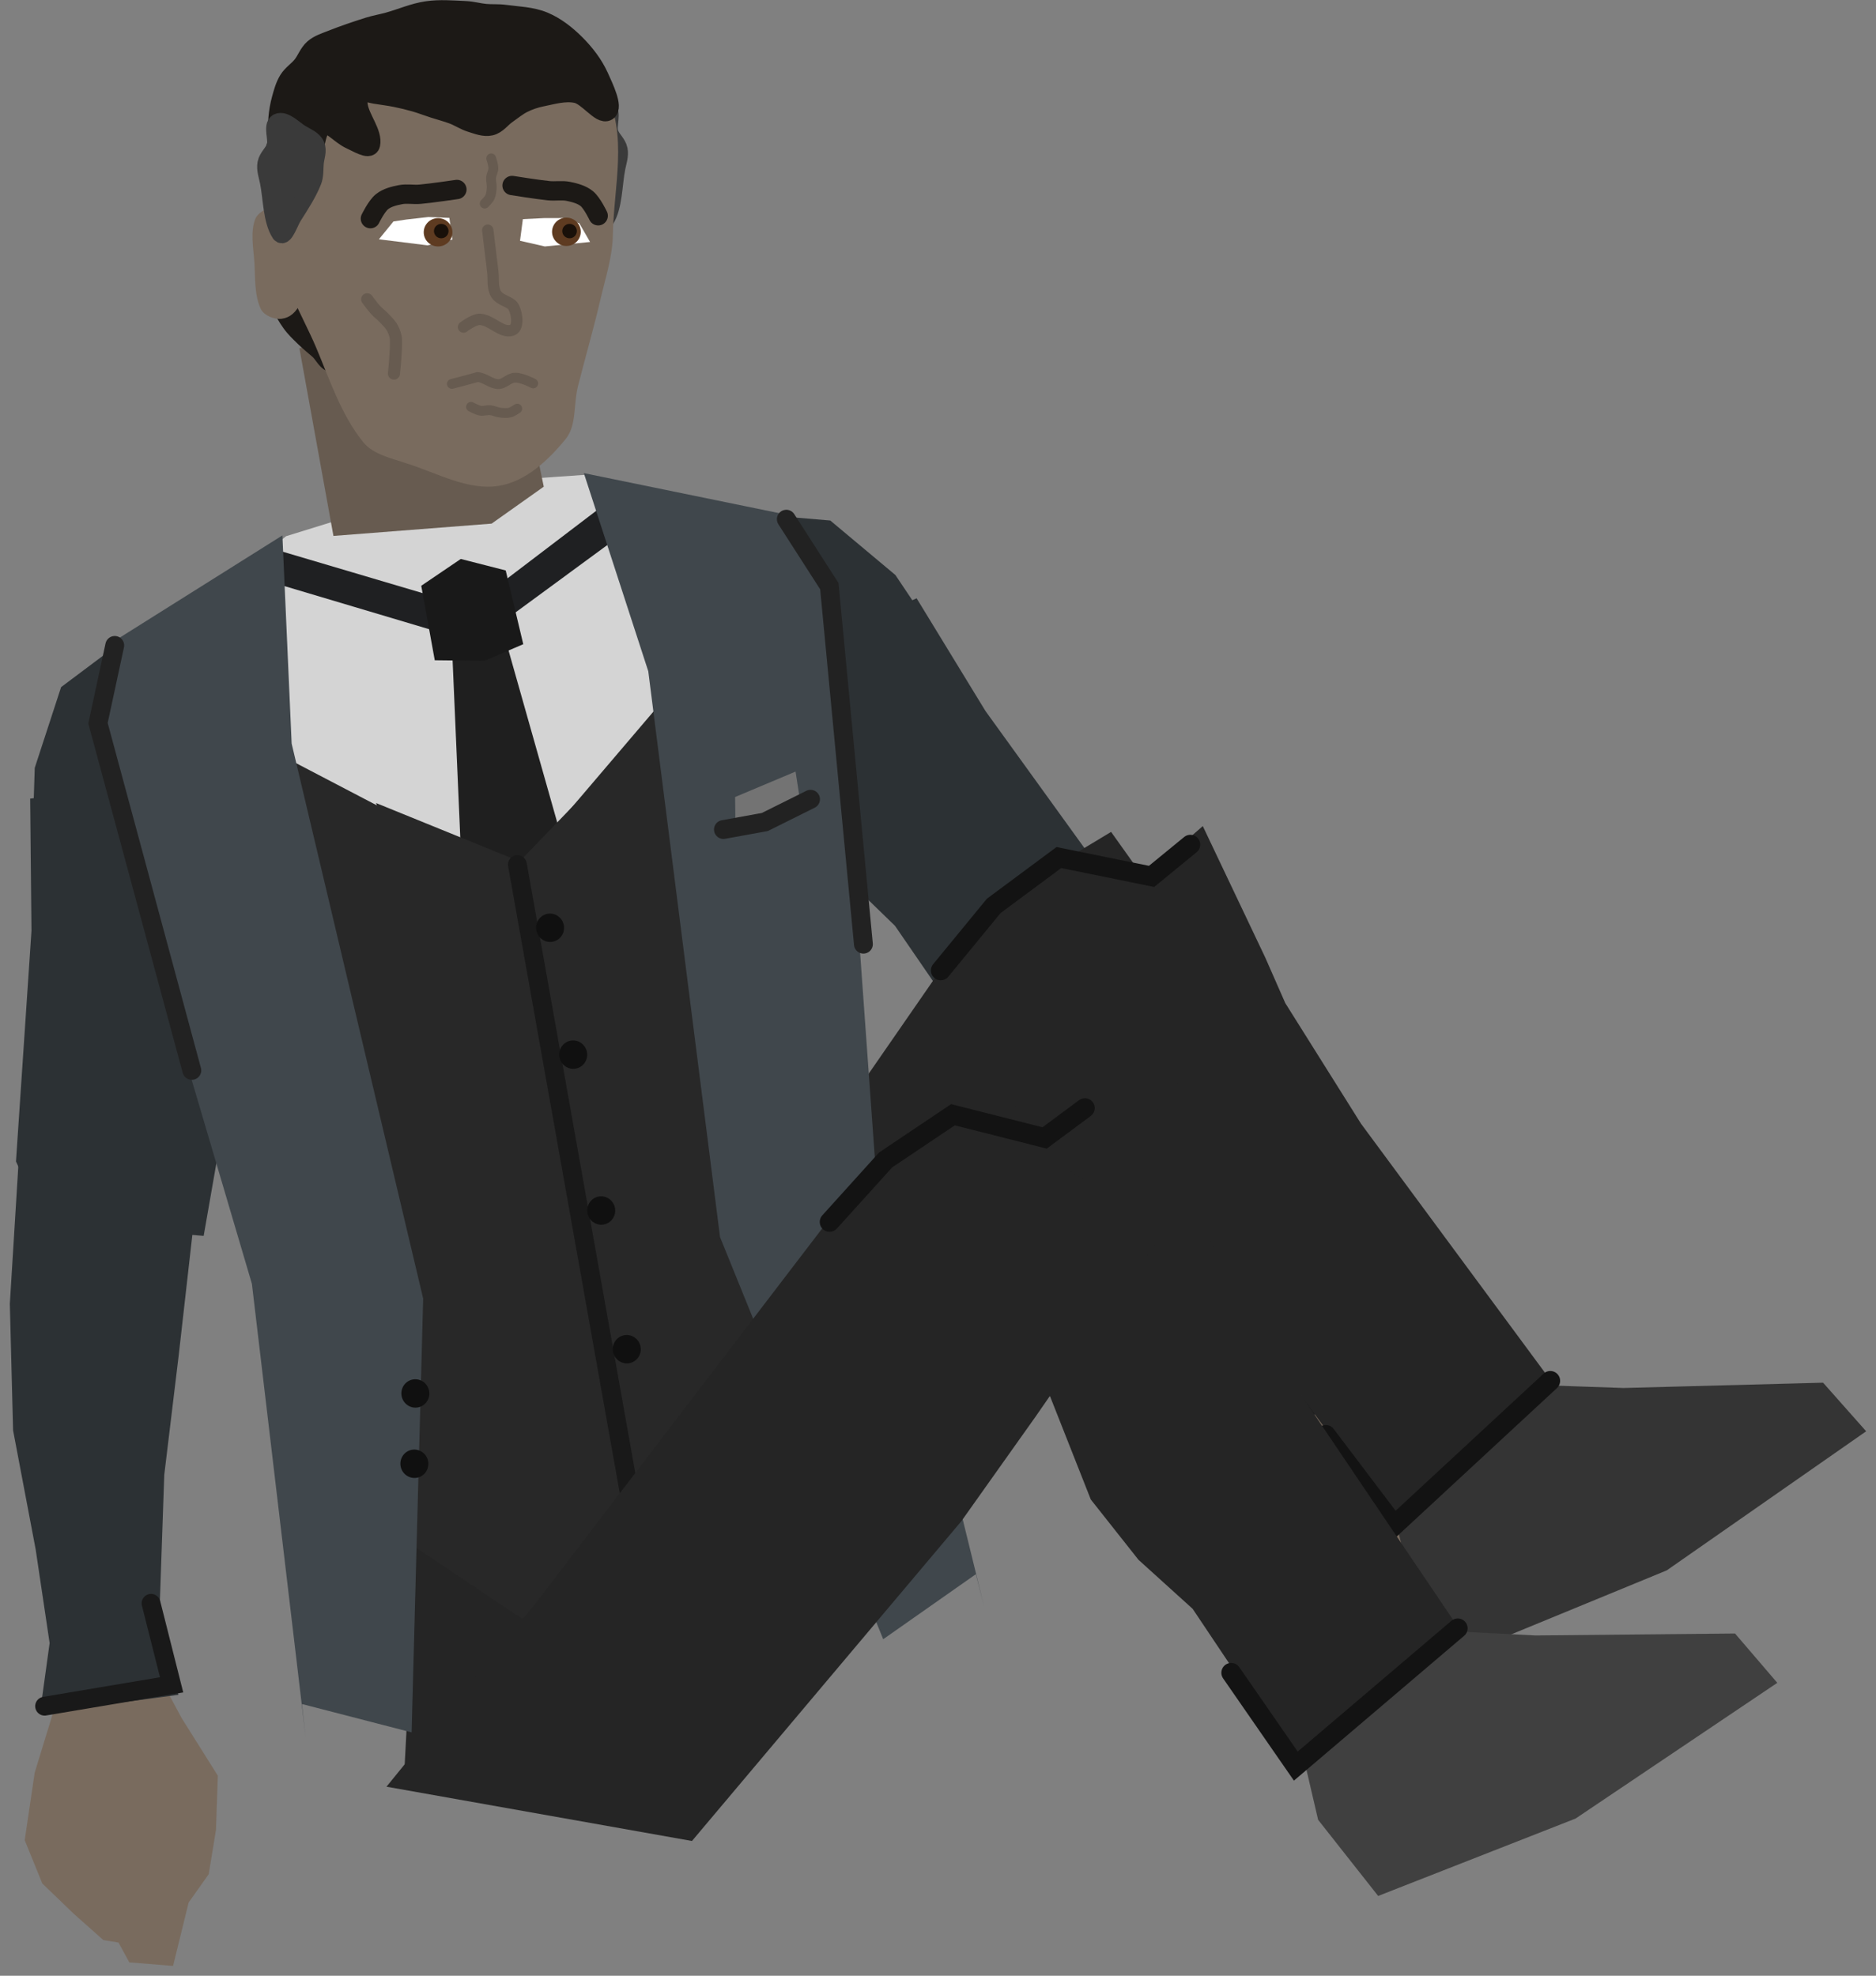 <svg xmlns="http://www.w3.org/2000/svg" xmlns:xlink="http://www.w3.org/1999/xlink" version="1.1" width="190.767" height="200.893" viewBox="5.762 0.379 190.767 200.893">
  <rect x="5.762" y="0.379" width="190.767" height="200.893" fill="#808080" stroke="none"/>
  <!-- Exported by Scratch - http://scratch.mit.edu/ -->
  <g id="ID0.6591436150483787">
    <g id="ID0.7085462282411754">
      <g id="ID0.5880346246995032">
        <path id="ID0.6829322893172503" fill="#796B5E" stroke="none" stroke-linecap="round" d="M 145.895 141.011 L 134.954 142.481 L 135.357 148.633 L 135.338 155.548 L 138.42 160.122 L 141.434 163.552 L 144.691 164.914 L 149.448 169.542 L 153.031 166.874 L 152.894 164.588 L 154.069 163.553 L 155.207 159.687 L 156.285 155.386 L 155.469 150.703 L 150.973 145.422 L 145.895 141.011 Z " stroke-width="0.782"/>
        <g id="ID0.9434720128774643">
          <path id="ID0.6507829907350242" fill="#2C3134" stroke="none" stroke-linecap="round" d="M 115.371 86.065 L 105.941 104.359 L 116.139 117.198 L 123.831 126.738 L 132.528 139.643 L 134.463 146.471 L 147.399 140.602 L 142.782 135.07 L 138.943 126.249 L 134.476 114.76 L 127.94 103.674 L 115.371 86.065 Z " stroke-width="0.782"/>
          <path id="ID0.9892375003546476" fill="none" stroke="#191919" stroke-width="1.916" stroke-linecap="round" d="M 146.593 140.148 L 134.49 145.149 L 131.872 137.013 "/>
        </g>
      </g>
      <path id="ID0.7729651997797191" fill="#2C3134" stroke="none" stroke-linecap="round" d="M 98.972 61.214 L 78.317 70.383 L 88.937 86.914 L 96.771 94.512 L 101.848 101.902 L 107.561 108.266 L 120.613 98.57 L 119.74 91.738 L 105.974 72.675 L 98.972 61.214 Z " stroke-width="0.918"/>
      <path id="ID0.4757494777441025" fill="#2C3134" stroke="none" stroke-linecap="round" d="M 82.537 52.654 L 74.197 54.868 L 62.789 66.495 L 81.65 84.194 L 92.846 83.558 L 97.221 82.339 L 98.871 78.814 L 99.939 74.952 L 103.621 70.051 L 101.182 65.361 L 96.814 58.846 L 90.192 53.304 L 82.537 52.654 Z " stroke-width="0.463"/>
    </g>
    <g id="ID0.6688785348087549">
      <path id="ID0.5368814701214433" fill="#343434" stroke="none" stroke-linecap="round" d="M 149.075 160.616 L 146.816 151.606 L 145.695 141.388 L 157.259 141.038 L 170.86 141.506 L 191.148 140.968 L 195.529 145.91 L 175.248 160.053 L 155.31 168.256 L 149.075 160.616 Z " stroke-width="0.77"/>
      <g id="ID0.5077062323689461">
        <path id="ID0.05466862628236413" fill="#252525" stroke="none" stroke-linecap="round" d="M 111.507 98.782 L 128.072 84.375 L 134.418 97.729 L 136.458 102.369 L 144.161 114.635 L 163.976 141.454 L 147.465 155.106 L 136.354 139.945 L 130.636 135.193 L 125.533 129.273 L 120.974 119.019 L 115.506 110.508 L 111.507 98.782 Z " stroke-width="0.6"/>
        <path id="ID0.5319394422695041" fill="none" stroke="#131313" stroke-width="2" stroke-linecap="round" d="M 163.409 140.779 L 147.548 155.475 L 140.581 146.271 "/>
      </g>
    </g>
    <g id="ID0.8820344842970371">
      <path id="ID0.3809091211296618" fill="#252525" stroke="none" stroke-linecap="round" d="M 96.111 163.713 L 59.215 158.668 L 73.615 139.143 L 101.297 99.148 L 108.494 91.145 L 118.746 84.965 L 123.615 91.789 L 134.444 99.012 L 121.145 116.249 L 114.046 127.633 L 96.111 163.713 Z " stroke-width="0.731"/>
      <path id="ID0.9495224836282432" fill="none" stroke="#131313" stroke-width="2" stroke-linecap="round" d="M 101.421 99.054 L 106.816 92.485 L 113.438 87.572 L 122.863 89.489 L 126.809 86.259 "/>
    </g>
    <g id="ID0.7085462282411754">
      <g id="ID0.5880346246995032">
        <path id="ID0.6829322893172503" fill="#796B5E" stroke="none" stroke-linecap="round" d="M 11.259 174.192 L 21.317 169.641 L 24.235 175.073 L 27.915 180.928 L 27.724 186.44 L 26.985 190.946 L 24.944 193.826 L 23.361 200.272 L 18.909 199.908 L 17.814 197.895 L 16.27 197.64 L 13.257 194.964 L 10.063 191.888 L 8.274 187.484 L 9.289 180.623 L 11.259 174.192 Z " stroke-width="0.782"/>
        <g id="ID0.9434720128774643">
          <path id="ID0.6507829907350242" fill="#2C3134" stroke="none" stroke-linecap="round" d="M 8.093 111.359 L 25.782 121.879 L 23.936 138.171 L 22.466 150.337 L 21.927 165.889 L 23.904 172.705 L 9.822 174.581 L 10.808 167.443 L 9.39 157.928 L 7.093 145.817 L 6.762 132.953 L 8.093 111.359 Z " stroke-width="0.782"/>
          <path id="ID0.9892375003546476" fill="none" stroke="#191919" stroke-width="1.916" stroke-linecap="round" d="M 10.299 173.86 L 23.213 171.689 L 21.123 163.401 "/>
        </g>
      </g>
      <path id="ID0.7729651997797191" fill="#2C3134" stroke="none" stroke-linecap="round" d="M 8.83 81.583 L 31.205 78.416 L 30.956 98.063 L 28.337 108.658 L 27.946 117.615 L 26.473 126.039 L 10.267 124.731 L 7.387 118.474 L 8.963 95.013 L 8.83 81.583 Z " stroke-width="0.918"/>
      <path id="ID0.4757494777441025" fill="#2C3134" stroke="none" stroke-linecap="round" d="M 18.124 65.635 L 26.371 63.095 L 42.206 66.912 L 35.586 91.915 L 25.753 97.308 L 21.398 98.592 L 18.13 96.476 L 15.179 93.767 L 9.459 91.561 L 9.043 86.291 L 9.296 78.451 L 11.976 70.243 L 18.124 65.635 Z " stroke-width="0.463"/>
    </g>
    <g id="ID0.8990198895335197">
      <path id="ID0.17576928716152906" fill="#DBDBDB" stroke="none" d="M 52.575 54.029 L 52.342 54.071 L 52.342 54.071 L 52.575 54.029 L 52.575 54.029 Z " stroke-width="0.958"/>
      <path id="ID0.4270821204409003" fill="#252525" stroke="none" stroke-linecap="round" d="M 71.689 170.301 L 52.028 63.26 L 68.685 62.672 L 75.819 65.721 L 79.119 69.15 L 87.456 78.988 L 88.386 89.078 L 88.329 94.439 L 90.948 100.769 L 92.232 105.916 L 91.276 112.817 L 90.557 118.051 L 90.858 127.077 L 95.613 147.726 L 92.042 156.324 L 88.5 162.963 L 71.689 170.301 Z " stroke-width="0.456"/>
      <path id="ID0.4270821204409003" fill="#252525" stroke="none" stroke-linecap="round" d="M 71.688 170.405 L 52.503 63.278 L 36.701 68.576 L 31.092 73.937 L 29.207 78.306 L 24.856 90.446 L 27.528 100.22 L 29.464 105.219 L 29.235 112.066 L 29.841 117.336 L 33.16 123.461 L 35.671 128.109 L 38.559 136.667 L 41.359 157.67 L 47.723 164.466 L 46.87 180.655 L 71.688 170.405 Z " stroke-width="0.456"/>
      <path id="ID0.5114514343440533" fill="#282828" stroke="none" d="M 28.032 68.813 L 77.593 59.824 L 92.794 143.635 L 43.233 152.624 L 28.032 68.813 Z " stroke-width="0.966"/>
      <path id="ID0.9286923445761204" fill="#D4D4D4" stroke="none" stroke-linecap="round" d="M 40.687 53.093 L 53.622 32.368 L 50.218 51.505 L 58.369 89.727 L 17.879 68.58 L 34.852 54.899 L 40.687 53.093 Z " stroke-width="0.456"/>
      <path id="ID0.9286923445761204" fill="#D4D4D4" stroke="none" stroke-linecap="round" d="M 55.74 49.316 L 39.857 35.149 L 49.765 51.871 L 57.79 89.649 L 86.04 56.501 L 65.506 48.643 L 55.74 49.316 Z " stroke-width="0.456"/>
      <path id="ID0.39874776685610414" fill="#1F2022" stroke="none" stroke-linecap="round" d="M 33.248 56.101 L 53.529 62.105 L 68.694 50.564 L 72.806 51.916 L 53.997 65.724 L 30.07 58.596 L 33.248 56.101 Z " stroke-width="0.903"/>
      <path id="ID0.13444371055811644" fill="#1F1F1F" stroke="none" stroke-linecap="round" d="M 51.644 64.239 L 56.511 63.111 L 64.038 89.702 L 52.856 92.221 L 51.644 64.239 Z " stroke-width="0.958"/>
      <path id="ID0.751046194229275" fill="#191919" stroke="none" stroke-linecap="round" d="M 48.598 59.939 L 52.619 57.213 L 57.187 58.381 L 58.972 65.88 L 55.029 67.567 L 49.972 67.513 L 48.598 59.939 Z " stroke-width="1.054"/>
      <path id="ID0.7854711129330099" fill="#282828" stroke="none" stroke-linecap="round" d="M 44.001 82.03 L 58.6 87.965 L 69.778 76.373 L 70.923 93.332 L 49.181 97.275 L 44.001 82.03 Z " stroke-width="0.958"/>
      <path id="ID0.562834897544235" fill="#282828" stroke="none" stroke-linecap="round" d="M 40.654 152.774 L 67.951 142.182 L 71.439 161.414 L 58.796 164.933 L 40.654 152.774 Z " stroke-width="0.958"/>
      <path id="ID0.562834897544235" fill="#282828" stroke="none" stroke-linecap="round" d="M 97.602 142.768 L 68.324 142.438 L 71.812 161.67 L 84.885 160.525 L 97.602 142.768 Z " stroke-width="0.958"/>
      <path id="ID0.6824178956449032" fill="none" stroke="#191919" stroke-width="1.916" stroke-linecap="round" d="M 58.376 88.287 L 71.362 161.219 "/>
      <path id="ID0.4144489667378366" fill="#40474C" stroke="none" stroke-linecap="round" d="M 16.92 65.851 L 34.478 54.819 L 35.419 75.984 L 48.793 132.414 L 47.618 176.524 L 36.47 173.642 L 36.84 177.008 L 31.377 130.914 L 19.485 90.645 L 15.751 75.382 L 16.92 65.851 Z " stroke-width="0.958"/>
      <path id="ID0.5234400681219995" fill="#101010" stroke="none" d="M 61.441 93.291 C 61.827 93.221 62.206 93.317 62.506 93.528 C 62.806 93.74 63.027 94.067 63.098 94.459 C 63.169 94.85 63.077 95.234 62.87 95.537 C 62.664 95.841 62.343 96.063 61.957 96.133 C 61.571 96.203 61.192 96.108 60.892 95.896 C 60.592 95.685 60.371 95.358 60.3 94.966 C 60.229 94.574 60.321 94.19 60.528 93.887 C 60.734 93.584 61.056 93.361 61.441 93.291 Z " stroke-width="0.603"/>
      <path id="ID0.5234400681219995" fill="#101010" stroke="none" d="M 63.791 106.191 C 64.177 106.121 64.556 106.217 64.856 106.428 C 65.156 106.64 65.377 106.967 65.448 107.359 C 65.519 107.75 65.427 108.134 65.221 108.437 C 65.014 108.741 64.693 108.963 64.307 109.033 C 63.921 109.103 63.542 109.007 63.242 108.796 C 62.942 108.585 62.721 108.258 62.65 107.866 C 62.579 107.474 62.671 107.09 62.878 106.787 C 63.084 106.484 63.406 106.261 63.791 106.191 Z " stroke-width="0.603"/>
      <path id="ID0.5234400681219995" fill="#101010" stroke="none" d="M 69.242 136.141 C 69.627 136.071 70.006 136.167 70.306 136.378 C 70.606 136.59 70.827 136.917 70.898 137.309 C 70.969 137.7 70.877 138.084 70.671 138.387 C 70.464 138.691 70.143 138.913 69.757 138.983 C 69.371 139.053 68.992 138.958 68.692 138.746 C 68.392 138.535 68.171 138.208 68.1 137.816 C 68.029 137.424 68.121 137.04 68.328 136.737 C 68.534 136.434 68.856 136.211 69.242 136.141 Z " stroke-width="0.603"/>
      <path id="ID0.5234400681219995" fill="#101010" stroke="none" d="M 66.641 122.041 C 67.027 121.971 67.406 122.067 67.706 122.278 C 68.006 122.49 68.227 122.817 68.298 123.209 C 68.369 123.6 68.277 123.984 68.07 124.287 C 67.864 124.591 67.543 124.813 67.157 124.883 C 66.771 124.953 66.392 124.858 66.092 124.646 C 65.792 124.435 65.571 124.108 65.5 123.716 C 65.429 123.324 65.521 122.94 65.728 122.637 C 65.934 122.334 66.256 122.111 66.641 122.041 Z " stroke-width="0.603"/>
      <path id="ID0.5234400681219995" fill="#101010" stroke="none" d="M 71.541 149.441 C 71.927 149.371 72.306 149.467 72.606 149.678 C 72.906 149.89 73.127 150.217 73.198 150.608 C 73.269 151 73.177 151.384 72.971 151.687 C 72.764 151.991 72.443 152.213 72.057 152.283 C 71.671 152.353 71.292 152.257 70.992 152.046 C 70.692 151.835 70.471 151.508 70.4 151.116 C 70.329 150.724 70.421 150.34 70.628 150.037 C 70.835 149.734 71.156 149.511 71.541 149.441 Z " stroke-width="0.603"/>
      <path id="ID0.4144489667378366" fill="#40474C" stroke="none" stroke-linecap="round" d="M 85.447 52.648 L 65.132 48.485 L 71.684 68.632 L 78.981 126.165 L 95.573 167.052 L 104.998 160.438 L 105.834 163.719 L 94.761 118.643 L 91.752 76.763 L 89.888 61.161 L 85.447 52.648 Z " stroke-width="0.958"/>
      <path id="ID0.8752945330925286" fill="none" stroke="#222222" stroke-width="1.916" stroke-linecap="round" d="M 17.43 66.004 L 15.726 73.915 L 25.268 109.215 "/>
      <path id="ID0.8752945330925286" fill="none" stroke="#222222" stroke-width="1.916" stroke-linecap="round" d="M 85.722 53.17 L 90.096 59.979 L 93.56 96.381 "/>
      <path id="ID0.5234400681219995" fill="#101010" stroke="none" d="M 47.742 140.641 C 48.127 140.571 48.506 140.667 48.806 140.878 C 49.106 141.09 49.327 141.417 49.398 141.809 C 49.469 142.2 49.377 142.584 49.17 142.887 C 48.964 143.191 48.643 143.413 48.257 143.483 C 47.871 143.553 47.492 143.458 47.192 143.246 C 46.892 143.035 46.671 142.708 46.6 142.316 C 46.529 141.924 46.621 141.54 46.828 141.237 C 47.035 140.934 47.356 140.711 47.742 140.641 Z " stroke-width="0.603"/>
      <path id="ID0.5234400681219995" fill="#101010" stroke="none" d="M 47.642 147.791 C 48.027 147.721 48.406 147.817 48.706 148.028 C 49.006 148.24 49.227 148.567 49.298 148.958 C 49.369 149.35 49.277 149.734 49.071 150.037 C 48.864 150.341 48.543 150.563 48.157 150.633 C 47.771 150.703 47.392 150.607 47.092 150.396 C 46.792 150.185 46.571 149.858 46.5 149.466 C 46.429 149.074 46.521 148.69 46.728 148.387 C 46.934 148.084 47.256 147.861 47.642 147.791 Z " stroke-width="0.603"/>
      <g id="ID0.20783481979742646">
        <path id="ID0.5848579816520214" fill="#737373" stroke="none" stroke-linecap="round" d="M 80.514 81.418 L 86.661 78.832 L 87.239 82.553 L 80.546 84.257 L 80.514 81.418 Z " stroke-width="0.958"/>
        <path id="ID0.13105127029120922" fill="none" stroke="#222222" stroke-width="1.916" stroke-linecap="round" d="M 79.326 84.724 L 83.534 83.96 L 88.185 81.645 "/>
      </g>
    </g>
    <path id="ID0.46110434643924236" fill="#675B50" stroke="none" stroke-linecap="round" d="M 36.207 35.782 L 57.354 31.946 L 61.056 49.863 L 55.754 53.62 L 39.669 54.87 L 36.207 35.782 Z " stroke-width="1.041"/>
    <path id="ID0.7592270169407129" fill="none" stroke="#675B50" stroke-width="0.999" stroke-linecap="round" d="M 56.588 45.868 C 56.588 45.868 56.771 46.538 56.749 46.878 C 56.727 47.209 56.505 47.503 56.458 47.831 C 56.41 48.16 56.505 48.499 56.466 48.83 C 56.427 49.158 56.374 49.499 56.224 49.794 C 56.096 50.045 55.652 50.423 55.652 50.423 "/>
    <g id="ID0.9597035455517471">
      <path id="ID0.5368814701214433" fill="#404040" stroke="none" stroke-linecap="round" d="M 139.798 185.412 L 137.691 176.366 L 136.741 166.131 L 148.309 165.974 L 161.9 166.669 L 182.194 166.471 L 186.492 171.486 L 165.977 185.287 L 145.905 193.156 L 139.798 185.412 Z " stroke-width="0.77"/>
      <g id="ID0.5077062323689461">
        <path id="ID0.05466862628236413" fill="#252525" stroke="none" stroke-linecap="round" d="M 103.958 121.786 L 121.119 108.093 L 126.894 121.704 L 128.735 126.425 L 135.913 139.006 L 154.575 166.64 L 137.501 179.581 L 127.042 163.964 L 121.53 158.974 L 116.682 152.844 L 112.561 142.406 L 107.458 133.671 L 103.958 121.786 Z " stroke-width="0.6"/>
        <path id="ID0.5319394422695041" fill="none" stroke="#131313" stroke-width="2" stroke-linecap="round" d="M 154 165.941 L 137.531 179.953 L 130.959 170.463 "/>
      </g>
    </g>
    <g id="ID0.8820344842970371">
      <path id="ID0.3809091211296618" fill="#252525" stroke="none" stroke-linecap="round" d="M 76.126 187.567 L 45.063 182.047 L 60.368 163.223 L 89.908 124.58 L 97.474 116.925 L 108.007 111.236 L 112.548 118.282 L 124.296 125.322 L 111.091 144.385 L 103.515 155.058 L 76.126 187.567 Z " stroke-width="0.731"/>
      <path id="ID0.9495224836282432" fill="none" stroke="#131313" stroke-width="2" stroke-linecap="round" d="M 90.121 124.626 L 95.819 118.319 L 102.666 113.724 L 111.99 116.083 L 116.084 113.044 "/>
    </g>
    <path id="ID0.48112139804288745" fill="#3A3A3A" stroke="#3A3A3A" stroke-width="1.851" stroke-linecap="round" d="M 67.479 11.455 C 68.072 11.786 67.476 13.127 67.72 13.892 C 67.916 14.505 68.531 14.959 68.658 15.59 C 68.779 16.196 68.55 16.825 68.431 17.43 C 68.096 19.14 68.145 21.402 67.285 22.723 C 66.94 23.177 66.382 21.549 66.021 20.98 C 65.284 19.838 64.496 18.645 64.006 17.445 C 63.772 16.873 63.824 16.222 63.767 15.607 C 63.711 14.996 63.409 14.325 63.667 13.768 C 63.929 13.202 64.618 12.94 65.154 12.613 C 65.852 12.186 66.788 11.146 67.479 11.455 Z "/>
    <path id="ID0.05099705280736089" fill="#1C1916" stroke="#1C1916" stroke-width="1.966" stroke-linecap="round" d="M 34.232 29.368 C 33.92 29.526 34.338 30.668 34.487 31.418 C 34.614 32.06 35.007 32.633 35.383 33.173 C 35.76 33.714 36.252 34.171 36.723 34.633 C 37.195 35.096 37.715 35.509 38.212 35.947 C 38.708 36.385 39.036 37.297 39.7 37.26 C 40.364 37.224 40.914 36.437 41.03 35.791 C 41.262 34.505 41.107 33.118 40.67 31.885 C 40.451 31.266 39.723 30.955 39.182 30.572 C 38.643 30.19 38.081 29.8 37.448 29.601 C 36.524 29.311 35.401 28.618 34.578 29.123 Z "/>
    <path id="ID0.8999492498114705" fill="#796B5E" stroke="none" stroke-linecap="round" d="M 56.084 2.769 C 60.443 3.221 65.132 5.852 67.254 9.637 C 69.676 13.959 68.153 19.418 68.081 24.311 C 68.049 26.458 67.322 28.666 66.822 30.815 C 66.112 33.868 65.254 36.791 64.516 39.729 C 64.082 41.513 64.395 43.641 63.303 44.992 C 61.565 47.142 59.226 49.344 56.485 49.779 C 53.317 50.281 50.208 48.465 47.13 47.504 C 45.586 46.969 43.724 46.615 42.675 45.312 C 40.427 42.512 39.274 38.935 37.893 35.678 C 36.443 32.258 34.227 28.922 34.163 25.172 C 34.054 18.789 32.929 10.928 37.616 6.305 C 41.807 1.856 49.606 2.098 56.084 2.769 Z " stroke-width="0.499"/>
    <path id="ID0.8194515448994935" fill="#796B5E" stroke="none" stroke-linecap="round" d="M 34.381 21.361 C 35.226 21.443 35.839 21.997 36.344 23.029 C 36.849 24.062 37.165 25.488 37.17 27.065 C 37.176 28.641 36.87 30.07 36.372 31.106 C 35.874 32.142 35.264 32.673 34.42 32.788 C 33.646 32.891 32.65 32.475 32.29 31.818 C 31.613 30.358 31.726 28.622 31.631 27.084 C 31.537 25.572 31.175 23.911 31.764 22.542 C 32.235 21.706 33.495 21.275 34.381 21.361 Z " stroke-width="0.983"/>
    <path id="ID0.8256730306893587" fill="none" stroke="#675B50" stroke-width="0.999" stroke-linecap="round" d="M 59.984 39.363 C 59.984 39.363 58.794 38.743 58.145 38.781 C 57.537 38.768 57.071 39.436 56.441 39.433 C 55.694 39.43 55.061 38.762 54.318 38.715 C 53.104 39.065 51.711 39.411 51.711 39.411 "/>
    <path id="ID0.7592270169407129" fill="none" stroke="#675B50" stroke-width="0.999" stroke-linecap="round" d="M 53.659 41.746 C 53.659 41.746 54.275 42.081 54.615 42.14 C 54.945 42.197 55.286 42.054 55.62 42.087 C 55.955 42.119 56.266 42.291 56.601 42.331 C 56.933 42.372 57.28 42.402 57.606 42.328 C 57.883 42.264 58.358 41.928 58.358 41.928 "/>
    <path id="ID0.7788236327469349" fill="#FFFFFF" stroke="none" stroke-linecap="round" d="M 45.77 22.897 L 47.105 22.697 L 49.33 22.445 L 51.457 22.535 L 51.761 24.732 L 49.241 25.326 L 44.293 24.709 L 45.77 22.897 Z " stroke-width="0.983"/>
    <path id="ID0.036129117012023926" fill="#5E3B21" stroke="none" d="M 50.304 22.557 C 50.707 22.556 51.073 22.716 51.338 22.976 C 51.603 23.235 51.767 23.595 51.768 23.993 C 51.77 24.39 51.608 24.751 51.345 25.013 C 51.081 25.274 50.717 25.437 50.314 25.438 C 49.912 25.44 49.546 25.28 49.281 25.02 C 49.016 24.76 48.852 24.4 48.85 24.003 C 48.849 23.605 49.011 23.244 49.274 22.983 C 49.537 22.721 49.902 22.559 50.304 22.557 Z " stroke-width="0.983"/>
    <path id="ID0.9171876185573637" fill="#191009" stroke="none" d="M 50.628 23.142 C 50.833 23.141 51.018 23.223 51.153 23.355 C 51.288 23.488 51.372 23.67 51.372 23.872 C 51.373 24.074 51.291 24.257 51.157 24.39 C 51.023 24.524 50.838 24.606 50.633 24.607 C 50.428 24.608 50.243 24.526 50.108 24.394 C 49.973 24.262 49.889 24.079 49.889 23.877 C 49.888 23.675 49.97 23.492 50.104 23.359 C 50.239 23.225 50.423 23.143 50.628 23.142 Z " stroke-width="0.983"/>
    <path id="ID0.7788236327469349" fill="#FFFFFF" stroke="none" stroke-linecap="round" d="M 64.67 23.081 L 62.986 22.55 L 61.058 22.556 L 58.931 22.661 L 58.642 24.86 L 61.166 25.437 L 65.764 24.982 L 64.67 23.081 Z " stroke-width="0.983"/>
    <g id="ID0.8607796453870833">
      <path id="ID0.036129117012023926" fill="#5E3B21" stroke="none" d="M 63.355 22.507 C 63.757 22.506 64.123 22.666 64.388 22.926 C 64.653 23.185 64.817 23.545 64.818 23.943 C 64.82 24.34 64.658 24.701 64.395 24.963 C 64.131 25.224 63.767 25.387 63.364 25.388 C 62.962 25.39 62.596 25.23 62.331 24.97 C 62.066 24.71 61.902 24.35 61.9 23.953 C 61.899 23.555 62.061 23.194 62.324 22.933 C 62.587 22.671 62.952 22.509 63.355 22.507 Z " stroke-width="0.983"/>
      <path id="ID0.9171876185573637" fill="#191009" stroke="none" d="M 63.678 23.142 C 63.883 23.141 64.068 23.223 64.203 23.355 C 64.338 23.488 64.422 23.67 64.422 23.872 C 64.423 24.074 64.341 24.257 64.207 24.39 C 64.073 24.524 63.888 24.606 63.683 24.607 C 63.478 24.608 63.293 24.526 63.158 24.394 C 63.023 24.262 62.939 24.079 62.939 23.877 C 62.938 23.675 63.02 23.492 63.154 23.359 C 63.288 23.225 63.473 23.143 63.678 23.142 Z " stroke-width="0.983"/>
    </g>
    <path id="ID0.2118154256604612" fill="#1C1916" stroke="#1C1916" stroke-width="1.966" stroke-linecap="round" d="M 33.413 19.264 C 33.387 19.767 33.653 22.032 34.416 23.313 C 34.698 23.786 34.943 22.059 35.251 21.455 C 35.548 20.869 35.949 20.334 36.234 19.742 C 36.538 19.109 36.786 18.448 37.019 17.786 C 37.244 17.145 37.426 16.486 37.605 15.831 C 37.783 15.184 37.863 14.507 38.093 13.876 C 38.323 13.246 38.667 12.661 38.977 12.066 C 39.289 11.471 39.441 10.735 39.96 10.305 C 40.495 9.862 41.241 9.677 41.936 9.614 C 42.603 9.555 43.257 9.84 43.916 9.95 C 44.608 10.063 45.307 10.146 45.994 10.284 C 46.66 10.418 47.323 10.578 47.974 10.766 C 48.609 10.948 49.228 11.19 49.856 11.394 C 50.514 11.608 51.19 11.776 51.837 12.022 C 52.462 12.26 53.029 12.651 53.669 12.846 C 54.308 13.04 54.997 13.332 55.649 13.181 C 56.303 13.028 56.728 12.386 57.277 12.003 C 57.83 11.618 58.351 11.175 58.955 10.874 C 59.545 10.58 60.183 10.362 60.832 10.233 C 61.931 10.015 63.197 9.622 64.392 9.879 C 65.536 10.127 66.876 12.103 67.514 11.675 C 68.119 11.265 67.181 9.307 66.661 8.162 C 66.099 6.928 65.239 5.812 64.275 4.85 C 63.346 3.922 62.269 3.074 61.053 2.566 C 59.818 2.049 58.422 2.028 57.094 1.847 C 56.44 1.757 55.772 1.818 55.115 1.756 C 54.452 1.693 53.801 1.501 53.136 1.47 C 51.82 1.409 50.482 1.293 49.179 1.484 C 47.822 1.681 46.546 2.257 45.226 2.62 C 44.572 2.8 43.897 2.911 43.249 3.115 C 41.97 3.52 40.692 3.951 39.446 4.447 C 38.83 4.691 38.163 4.897 37.668 5.332 C 37.145 5.791 36.922 6.505 36.487 7.045 C 36.066 7.568 35.459 7.945 35.107 8.515 C 34.741 9.108 34.557 9.8 34.372 10.471 C 34.197 11.108 34.089 11.767 34.033 12.425 C 33.977 13.073 34.119 13.732 34.039 14.378 C 33.958 15.044 33.712 15.681 33.551 16.333 C 33.42 16.87 33.093 17.398 33.161 17.946 Z "/>
    <path id="ID0.5261953212320805" fill="none" stroke="#1C1916" stroke-width="1.966" stroke-linecap="round" d="M 43.428 22.611 C 43.428 22.611 44.058 21.324 44.603 20.889 C 45.124 20.472 45.822 20.301 46.478 20.173 C 47.135 20.044 47.819 20.189 48.486 20.128 C 49.734 20.013 52.221 19.645 52.221 19.645 "/>
    <path id="ID0.5261953212320805" fill="none" stroke="#1C1916" stroke-width="1.966" stroke-linecap="round" d="M 66.59 22.317 C 66.59 22.317 65.976 21.021 65.437 20.579 C 64.921 20.156 64.225 19.977 63.57 19.84 C 62.916 19.703 62.229 19.84 61.564 19.77 C 60.317 19.64 57.834 19.241 57.834 19.241 "/>
    <path id="ID0.8619630038738251" fill="none" stroke="#675B50" stroke-width="1.155" stroke-linecap="round" d="M 55.361 23.782 C 55.361 23.782 55.705 26.607 55.87 27.97 C 55.964 28.736 55.811 29.597 56.197 30.265 C 56.667 31.024 57.771 31.002 58.033 31.694 C 58.387 32.416 58.503 33.755 57.809 33.962 C 56.753 34.275 55.773 32.952 54.608 32.853 C 53.982 32.801 52.895 33.634 52.895 33.634 "/>
    <path id="ID0.6736386958509684" fill="none" stroke="#675B50" stroke-width="1.232" stroke-linecap="round" d="M 43.099 30.812 C 43.099 30.812 43.635 31.544 43.94 31.88 C 44.217 32.187 44.559 32.432 44.842 32.734 C 45.13 33.043 45.451 33.34 45.651 33.711 C 45.854 34.087 46.012 34.509 46.027 34.934 C 46.069 36.077 45.822 38.363 45.822 38.363 "/>
    <path id="ID0.18298013787716627" fill="#1C1916" stroke="#1C1916" stroke-width="1.966" stroke-linecap="round" d="M 42.921 9.213 C 42.502 9.414 42.035 10.32 42.186 11.169 C 42.426 12.511 43.68 13.925 43.436 15.071 C 43.315 15.635 42.076 14.864 41.456 14.59 C 40.852 14.322 40.353 13.862 39.82 13.472 C 39.246 13.053 38.481 12.777 38.134 12.16 C 37.812 11.589 37.734 10.812 37.979 10.207 C 38.225 9.598 38.871 9.192 39.458 8.883 C 40.057 8.568 40.759 8.461 41.435 8.388 C 41.72 8.358 42.202 8.307 42.276 8.581 Z "/>
    <path id="ID0.7592270169407129" fill="none" stroke="#675B50" stroke-width="0.999" stroke-linecap="round" d="M 55.712 16.482 C 55.712 16.482 55.935 17.141 55.932 17.482 C 55.93 17.812 55.727 18.119 55.699 18.448 C 55.671 18.78 55.786 19.113 55.767 19.445 C 55.747 19.775 55.715 20.117 55.583 20.42 C 55.47 20.678 55.049 21.079 55.049 21.079 "/>
    <path id="ID0.48112139804288745" fill="#3A3A3A" stroke="#3A3A3A" stroke-width="1.851" stroke-linecap="round" d="M 34.018 12.846 C 33.428 13.181 34.032 14.518 33.794 15.285 C 33.602 15.9 32.991 16.357 32.868 16.989 C 32.751 17.596 32.984 18.223 33.107 18.828 C 33.454 20.535 33.421 22.798 34.29 24.113 C 34.638 24.564 35.185 22.932 35.542 22.361 C 36.271 21.214 37.05 20.016 37.532 18.813 C 37.762 18.239 37.706 17.588 37.759 16.973 C 37.811 16.362 38.108 15.688 37.846 15.133 C 37.58 14.569 36.889 14.312 36.351 13.988 C 35.65 13.566 34.707 12.533 34.018 12.846 Z "/>
  </g>
</svg>
